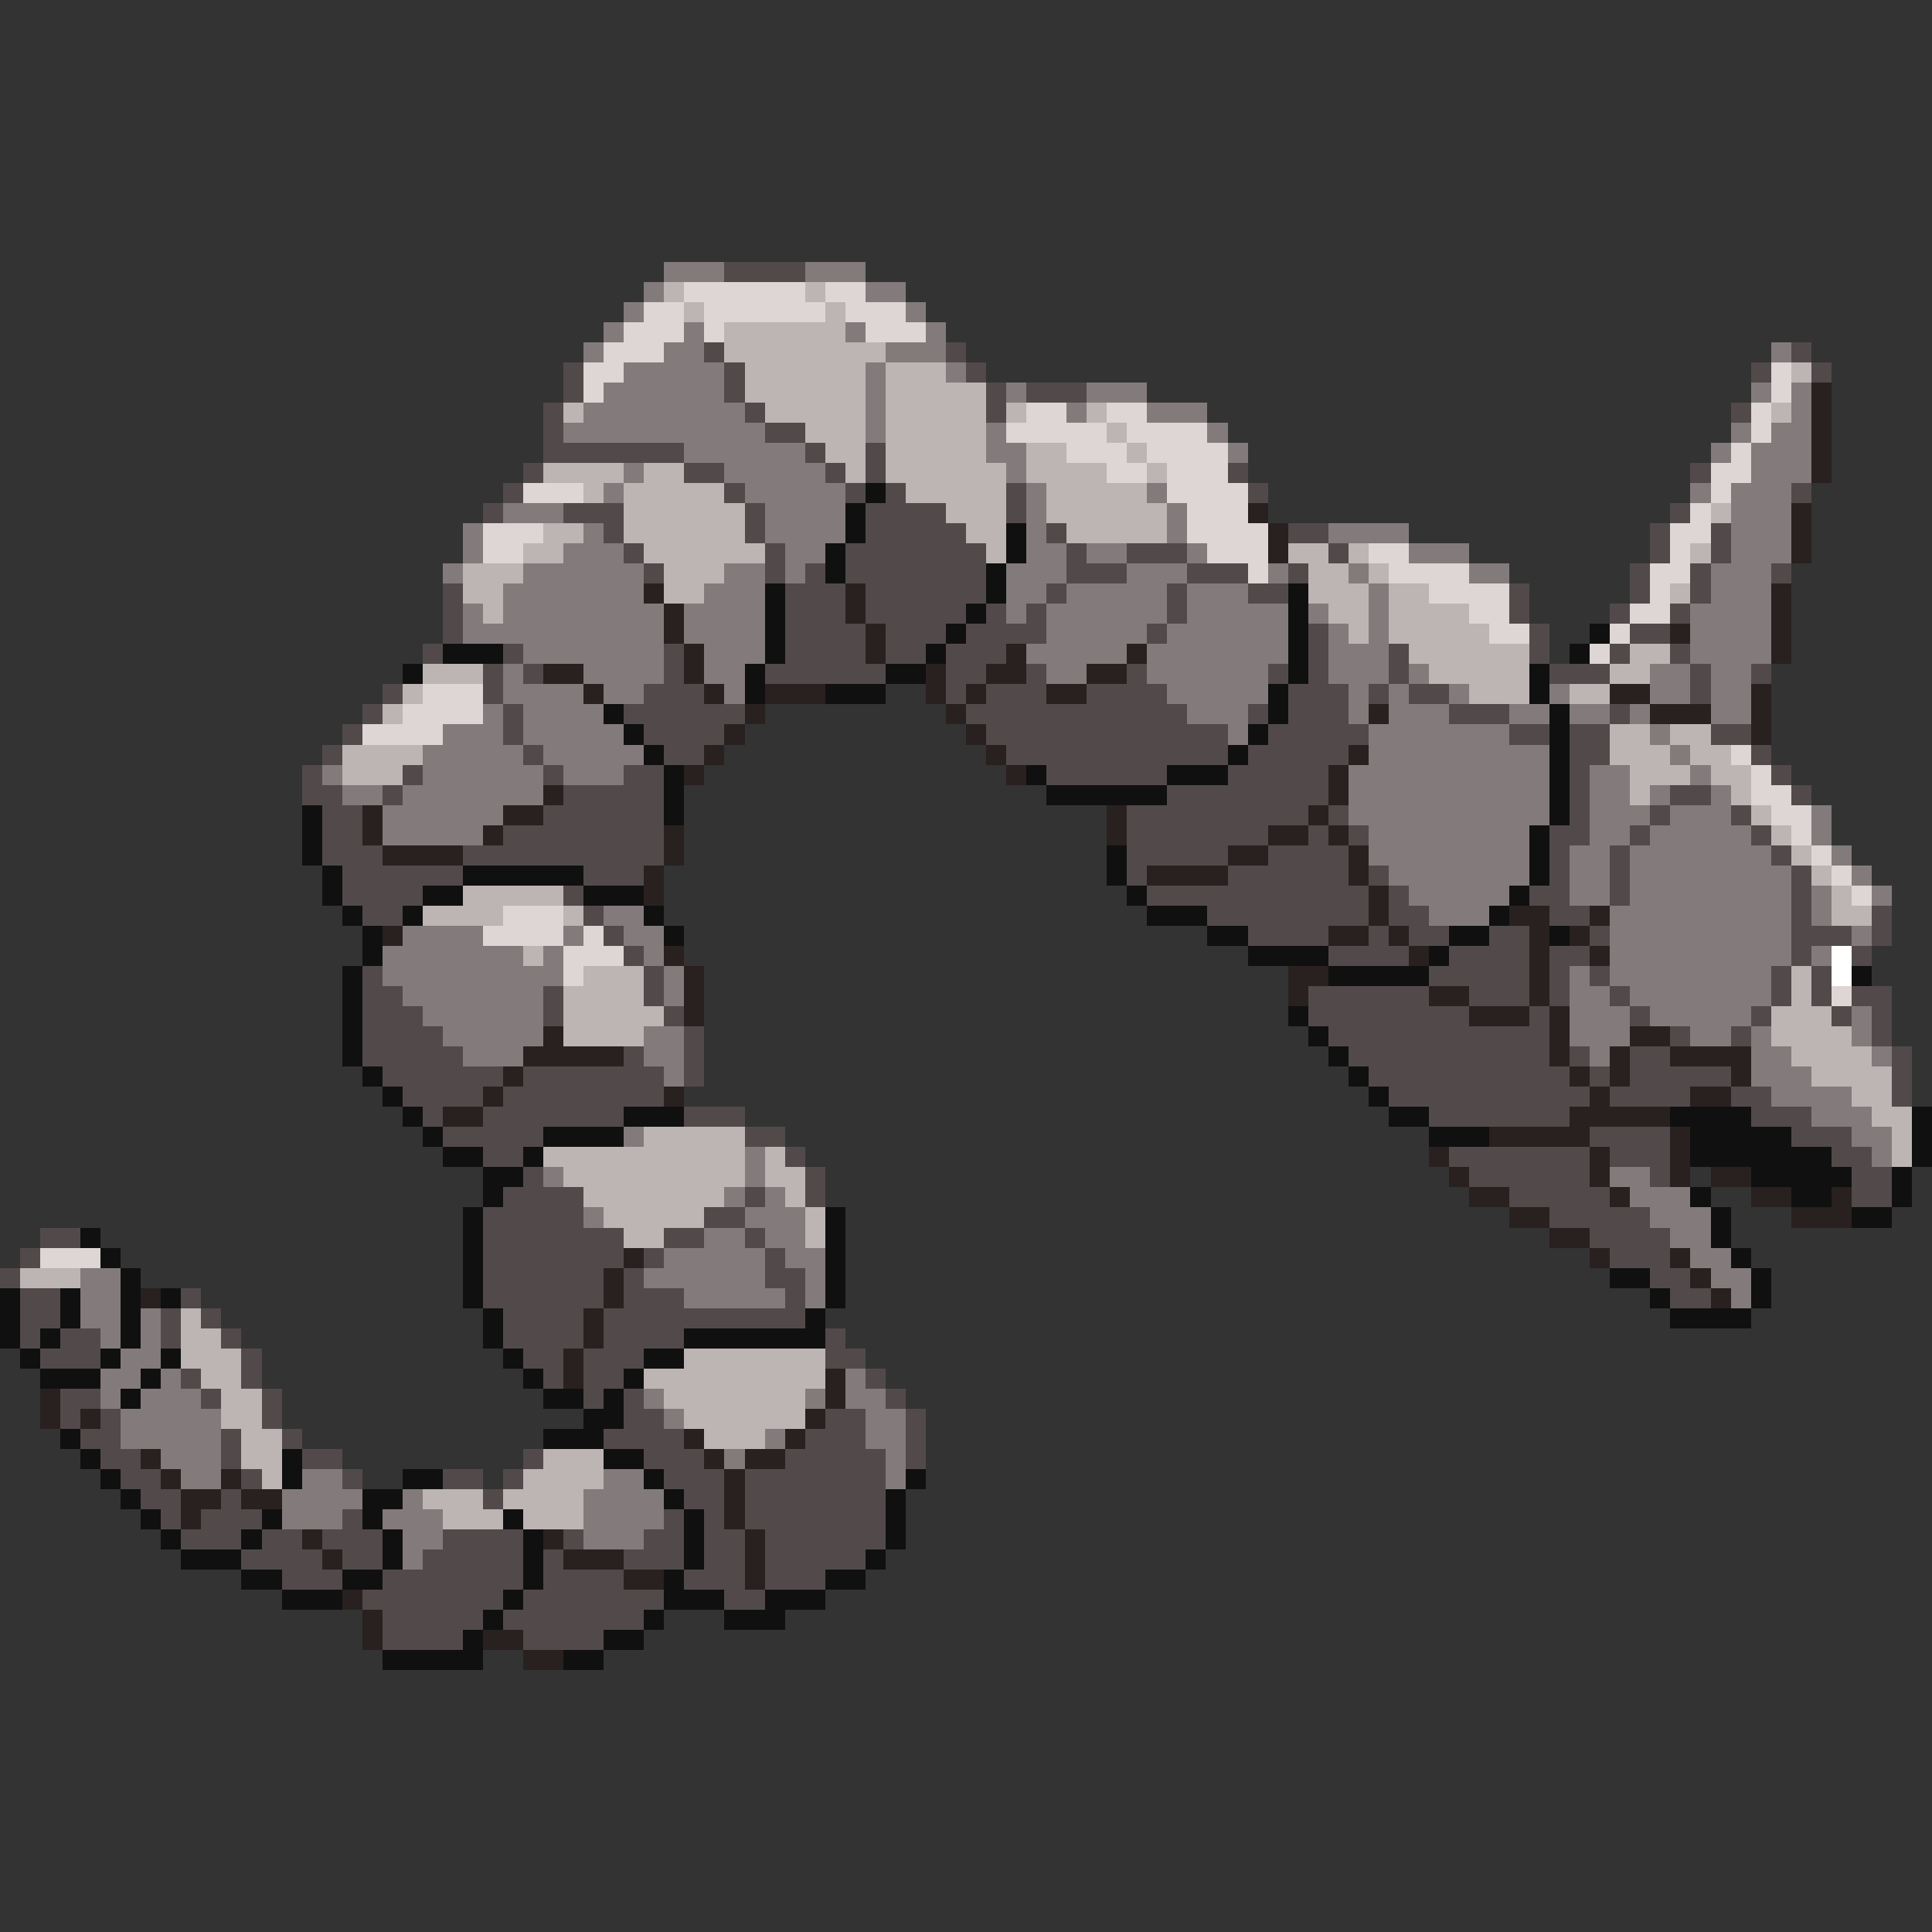 <svg xmlns="http://www.w3.org/2000/svg" viewBox="0 -0.5 96 96" shape-rendering="crispEdges">
<rect x="0" y="-0.5" width="96" height="96" fill="#333333" stroke="none"/>
<path stroke="#837b7b" d="M33 13h3M40 13h3M32 14h1M43 14h2M31 15h1M45 15h1M30 16h1M34 16h1M42 16h1M46 16h1M29 17h1M33 17h2M44 17h3M88 17h1M31 18h5M43 18h1M47 18h1M30 19h6M43 19h1M50 19h1M54 19h3M87 19h1M89 19h1M29 20h8M43 20h1M53 20h1M57 20h3M89 20h1M28 21h10M43 21h1M49 21h1M60 21h1M86 21h1M88 21h2M34 22h6M49 22h2M61 22h1M85 22h1M87 22h3M31 23h1M36 23h5M50 23h1M87 23h3M30 24h1M37 24h5M51 24h1M57 24h1M84 24h1M86 24h3M25 25h3M38 25h4M51 25h1M58 25h1M86 25h3M23 26h1M29 26h1M38 26h4M51 26h1M58 26h1M66 26h4M86 26h3M23 27h1M28 27h3M39 27h2M51 27h2M54 27h2M59 27h1M70 27h3M86 27h3M22 28h1M26 28h6M36 28h2M39 28h1M50 28h3M56 28h3M63 28h1M67 28h1M73 28h2M85 28h3M25 29h7M35 29h3M50 29h2M53 29h5M59 29h3M68 29h1M85 29h3M23 30h1M25 30h8M34 30h4M50 30h1M52 30h6M59 30h5M65 30h1M68 30h1M84 30h4M23 31h10M34 31h4M52 31h5M58 31h6M66 31h1M68 31h1M84 31h4M26 32h7M35 32h3M51 32h5M57 32h7M66 32h3M84 32h4M25 33h1M29 33h4M35 33h2M52 33h2M57 33h6M66 33h3M70 33h1M82 33h2M85 33h2M25 34h4M30 34h2M36 34h1M58 34h5M67 34h1M69 34h1M72 34h1M77 34h1M82 34h2M85 34h2M24 35h1M26 35h4M59 35h3M67 35h1M69 35h3M75 35h2M78 35h2M81 35h1M85 35h2M22 36h3M26 36h5M61 36h1M68 36h7M82 36h1M21 37h5M27 37h5M68 37h9M83 37h1M16 38h1M21 38h6M28 38h3M67 38h10M79 38h2M84 38h1M17 39h2M20 39h7M67 39h10M79 39h2M82 39h1M85 39h1M19 40h6M67 40h10M79 40h3M83 40h3M90 40h1M19 41h5M68 41h8M79 41h2M82 41h5M90 41h1M68 42h8M78 42h2M81 42h7M91 42h1M69 43h7M78 43h2M81 43h8M92 43h1M70 44h5M78 44h2M81 44h8M90 44h1M93 44h1M30 45h2M71 45h3M80 45h9M90 45h1M20 46h4M28 46h1M31 46h2M80 46h9M92 46h1M19 47h7M27 47h1M32 47h1M80 47h9M90 47h1M19 48h9M33 48h1M78 48h1M80 48h8M20 49h7M33 49h1M78 49h2M81 49h7M21 50h6M78 50h3M82 50h5M92 50h1M22 51h5M32 51h2M78 51h3M84 51h2M87 51h1M92 51h1M23 52h3M32 52h2M79 52h1M87 52h2M93 52h1M33 53h1M87 53h3M88 54h4M90 55h3M31 56h1M92 56h2M37 57h1M93 57h1M27 58h1M37 58h1M80 58h2M36 59h1M38 59h1M81 59h3M29 60h1M37 60h3M82 60h3M35 61h2M38 61h2M83 61h2M33 62h5M39 62h2M84 62h2M4 63h2M32 63h6M40 63h1M85 63h2M4 64h2M34 64h5M40 64h1M86 64h1M4 65h2M7 65h1M5 66h1M7 66h1M6 67h2M5 68h2M8 68h1M42 68h1M5 69h1M7 69h3M32 69h1M40 69h1M42 69h2M6 70h5M33 70h1M43 70h2M6 71h5M38 71h1M43 71h2M8 72h3M36 72h1M44 72h1M9 73h2M15 73h2M30 73h2M44 73h1M14 74h4M20 74h1M29 74h4M14 75h3M19 75h3M29 75h4M20 76h2M29 76h3M20 77h1" />
<path stroke="#524a4a" d="M36 13h4M35 17h1M47 17h1M89 17h1M28 18h1M36 18h1M48 18h1M87 18h1M90 18h1M28 19h1M36 19h1M49 19h1M51 19h3M27 20h1M37 20h1M49 20h1M86 20h1M27 21h1M38 21h2M27 22h7M40 22h1M43 22h1M26 23h1M34 23h2M41 23h1M43 23h1M61 23h1M84 23h1M25 24h1M36 24h1M42 24h1M44 24h1M50 24h1M62 24h1M89 24h1M24 25h1M28 25h3M37 25h1M43 25h4M50 25h1M83 25h1M30 26h1M37 26h1M43 26h5M52 26h1M64 26h2M82 26h1M85 26h1M31 27h1M38 27h1M42 27h7M53 27h1M56 27h3M66 27h1M82 27h1M85 27h1M32 28h1M38 28h1M40 28h1M42 28h7M53 28h3M59 28h3M64 28h1M81 28h1M84 28h1M88 28h1M22 29h1M39 29h3M43 29h6M52 29h1M58 29h1M62 29h2M75 29h1M81 29h1M84 29h1M22 30h1M39 30h3M43 30h5M49 30h1M51 30h1M58 30h1M75 30h1M80 30h1M83 30h1M22 31h1M39 31h4M44 31h3M48 31h4M57 31h1M65 31h1M76 31h1M81 31h2M21 32h1M25 32h1M33 32h1M39 32h4M44 32h2M47 32h3M65 32h1M69 32h1M76 32h1M80 32h1M83 32h1M24 33h1M26 33h1M33 33h1M38 33h6M47 33h2M51 33h1M56 33h1M63 33h1M65 33h1M69 33h1M77 33h3M84 33h1M87 33h1M19 34h1M24 34h1M32 34h3M47 34h1M49 34h3M54 34h4M64 34h3M68 34h1M70 34h2M84 34h1M18 35h1M25 35h1M31 35h6M48 35h11M62 35h1M64 35h3M72 35h3M80 35h1M17 36h1M25 36h1M32 36h4M49 36h12M63 36h5M75 36h2M78 36h2M85 36h2M16 37h1M26 37h1M33 37h2M50 37h11M62 37h5M78 37h2M87 37h1M15 38h1M20 38h1M27 38h1M31 38h2M52 38h6M61 38h5M78 38h1M88 38h1M15 39h2M19 39h1M28 39h5M58 39h8M78 39h1M83 39h2M89 39h1M16 40h2M27 40h6M56 40h9M66 40h1M78 40h1M82 40h1M86 40h1M16 41h2M25 41h8M56 41h7M65 41h1M67 41h1M77 41h2M81 41h1M87 41h1M16 42h3M23 42h10M56 42h5M63 42h4M77 42h1M80 42h1M88 42h1M17 43h6M29 43h3M56 43h1M61 43h6M68 43h1M77 43h1M80 43h1M89 43h1M17 44h4M28 44h1M57 44h11M69 44h1M76 44h2M80 44h1M89 44h1M18 45h2M29 45h1M60 45h8M69 45h2M77 45h2M89 45h1M93 45h1M30 46h1M62 46h4M68 46h1M70 46h2M74 46h2M79 46h1M89 46h3M93 46h1M31 47h1M66 47h4M72 47h4M77 47h2M89 47h1M92 47h1M18 48h1M32 48h1M71 48h5M77 48h1M79 48h1M88 48h1M90 48h1M18 49h2M27 49h1M32 49h1M65 49h6M73 49h3M77 49h1M80 49h1M88 49h1M90 49h1M92 49h2M18 50h3M27 50h1M33 50h1M65 50h8M76 50h1M81 50h1M87 50h1M91 50h1M93 50h1M18 51h4M34 51h1M66 51h11M83 51h1M86 51h1M93 51h1M18 52h5M31 52h1M34 52h1M67 52h10M78 52h1M81 52h2M94 52h1M19 53h6M26 53h7M34 53h1M68 53h10M79 53h1M81 53h5M94 53h1M20 54h4M25 54h8M69 54h10M80 54h4M86 54h2M94 54h1M21 55h1M24 55h7M34 55h3M71 55h7M87 55h3M22 56h5M37 56h2M79 56h4M89 56h3M24 57h2M39 57h1M72 57h7M80 57h3M91 57h2M26 58h1M40 58h1M73 58h6M82 58h1M92 58h2M25 59h4M37 59h1M40 59h1M75 59h5M92 59h2M24 60h5M35 60h2M77 60h5M2 61h2M24 61h7M33 61h2M37 61h1M79 61h4M1 62h1M24 62h7M32 62h1M38 62h1M80 62h3M0 63h1M24 63h6M31 63h1M38 63h2M82 63h2M1 64h2M9 64h1M24 64h6M31 64h3M39 64h1M83 64h2M1 65h2M8 65h1M10 65h1M25 65h4M30 65h10M1 66h1M3 66h2M8 66h1M11 66h1M25 66h4M30 66h4M41 66h1M2 67h3M12 67h1M26 67h2M29 67h3M41 67h2M9 68h1M12 68h1M27 68h1M29 68h2M43 68h1M3 69h2M10 69h1M13 69h1M29 69h1M31 69h1M44 69h1M3 70h1M5 70h1M13 70h1M31 70h2M41 70h2M45 70h1M4 71h2M11 71h1M14 71h1M30 71h4M40 71h3M45 71h1M5 72h2M11 72h1M15 72h2M26 72h1M32 72h3M39 72h5M45 72h1M6 73h2M12 73h1M17 73h1M22 73h2M25 73h1M33 73h3M37 73h7M7 74h2M11 74h1M24 74h1M34 74h2M37 74h7M8 75h1M10 75h3M17 75h1M33 75h1M35 75h1M37 75h7M9 76h3M13 76h2M16 76h3M22 76h4M28 76h1M32 76h2M35 76h2M38 76h6M12 77h4M17 77h2M21 77h5M27 77h1M31 77h3M35 77h2M38 77h5M14 78h3M19 78h7M27 78h4M34 78h3M38 78h3M18 79h7M26 79h7M36 79h2M19 80h5M25 80h7M19 81h4M26 81h4" />
<path stroke="#bdb4b4" d="M33 14h1M40 14h1M34 15h1M41 15h1M36 16h6M36 17h8M37 18h6M44 18h3M89 18h1M37 19h6M44 19h5M28 20h1M38 20h5M44 20h5M50 20h1M54 20h1M88 20h1M40 21h3M44 21h5M55 21h1M41 22h2M44 22h5M51 22h2M56 22h1M27 23h4M32 23h2M42 23h1M44 23h6M51 23h4M57 23h1M29 24h1M31 24h5M45 24h5M52 24h5M31 25h6M47 25h3M52 25h6M85 25h1M27 26h2M31 26h6M48 26h2M53 26h5M26 27h2M32 27h6M49 27h1M64 27h2M67 27h1M84 27h1M23 28h3M33 28h3M65 28h2M68 28h1M23 29h2M33 29h2M65 29h3M69 29h2M83 29h1M24 30h1M66 30h2M69 30h4M67 31h1M69 31h5M70 32h6M81 32h2M21 33h3M71 33h5M80 33h2M20 34h1M73 34h3M78 34h2M19 35h1M80 36h2M83 36h2M17 37h4M80 37h3M84 37h2M17 38h3M81 38h3M85 38h2M81 39h1M86 39h1M87 40h1M88 41h1M89 42h1M90 43h1M23 44h5M91 44h1M21 45h4M28 45h1M91 45h2M26 47h1M29 48h3M89 48h1M28 49h4M89 49h1M28 50h5M88 50h3M28 51h4M88 51h4M89 52h4M90 53h4M92 54h2M93 55h2M32 56h5M94 56h1M27 57h10M38 57h1M94 57h1M28 58h9M38 58h2M29 59h7M39 59h1M30 60h5M40 60h1M31 61h2M40 61h1M1 63h3M9 65h1M9 66h2M9 67h3M34 67h7M10 68h2M32 68h9M11 69h2M33 69h7M11 70h2M34 70h6M12 71h2M35 71h3M12 72h2M27 72h3M13 73h1M26 73h4M21 74h3M25 74h4M22 75h3M26 75h3" />
<path stroke="#ded5d5" d="M34 14h6M41 14h2M32 15h2M35 15h6M42 15h3M31 16h3M35 16h1M43 16h3M30 17h3M29 18h2M88 18h1M29 19h1M88 19h1M51 20h2M55 20h2M87 20h1M50 21h5M56 21h4M87 21h1M53 22h3M57 22h4M86 22h1M55 23h2M58 23h3M85 23h2M26 24h3M58 24h4M85 24h1M59 25h3M84 25h1M24 26h3M59 26h4M83 26h2M24 27h2M60 27h3M68 27h2M83 27h1M62 28h1M69 28h4M82 28h2M71 29h4M82 29h1M73 30h2M81 30h2M74 31h2M80 31h1M79 32h1M21 34h3M20 35h4M18 36h4M86 37h1M87 38h1M87 39h2M88 40h2M89 41h1M90 42h1M91 43h1M92 44h1M25 45h3M24 46h4M29 46h1M28 47h3M28 48h1M91 49h1M2 62h3" />
<path stroke="#292020" d="M90 19h1M90 20h1M90 21h1M90 22h1M90 23h1M62 25h1M89 25h1M63 26h1M89 26h1M63 27h1M89 27h1M32 29h1M42 29h1M88 29h1M33 30h1M42 30h1M88 30h1M33 31h1M43 31h1M83 31h1M88 31h1M34 32h1M43 32h1M50 32h1M56 32h1M88 32h1M27 33h2M34 33h1M46 33h1M49 33h2M54 33h2M29 34h1M35 34h1M38 34h3M46 34h1M48 34h1M52 34h2M80 34h2M87 34h1M37 35h1M47 35h1M68 35h1M82 35h3M87 35h1M36 36h1M48 36h1M87 36h1M35 37h1M49 37h1M67 37h1M34 38h1M50 38h1M66 38h1M27 39h1M66 39h1M18 40h1M25 40h2M55 40h1M65 40h1M18 41h1M24 41h1M33 41h1M55 41h1M63 41h2M66 41h1M19 42h4M33 42h1M61 42h2M67 42h1M32 43h1M57 43h4M67 43h1M32 44h1M68 44h1M68 45h1M75 45h2M79 45h1M19 46h1M66 46h2M69 46h1M76 46h1M78 46h1M33 47h1M70 47h1M76 47h1M79 47h1M34 48h1M64 48h2M76 48h1M34 49h1M64 49h1M71 49h2M76 49h1M34 50h1M73 50h3M77 50h1M27 51h1M77 51h1M81 51h2M26 52h5M77 52h1M80 52h1M83 52h4M25 53h1M78 53h1M80 53h1M86 53h1M24 54h1M33 54h1M79 54h1M84 54h2M22 55h2M78 55h5M74 56h5M83 56h1M71 57h1M79 57h1M83 57h1M72 58h1M79 58h1M83 58h1M85 58h2M73 59h2M80 59h1M87 59h2M91 59h1M75 60h2M89 60h3M77 61h2M31 62h1M79 62h1M83 62h1M30 63h1M84 63h1M7 64h1M30 64h1M85 64h1M29 65h1M29 66h1M28 67h1M28 68h1M41 68h1M2 69h1M41 69h1M2 70h1M4 70h1M40 70h1M34 71h1M39 71h1M7 72h1M35 72h1M37 72h2M8 73h1M11 73h1M36 73h1M9 74h2M12 74h2M36 74h1M9 75h1M36 75h1M15 76h1M27 76h1M37 76h1M16 77h1M28 77h3M37 77h1M31 78h2M37 78h1M17 79h1M18 80h1M18 81h1M24 81h2M26 82h2" />
<path stroke="#101010" d="M43 24h1M42 25h1M42 26h1M50 26h1M41 27h1M50 27h1M41 28h1M49 28h1M38 29h1M49 29h1M64 29h1M38 30h1M48 30h1M64 30h1M38 31h1M47 31h1M64 31h1M79 31h1M22 32h3M38 32h1M46 32h1M64 32h1M78 32h1M20 33h1M37 33h1M44 33h2M64 33h1M76 33h1M37 34h1M41 34h3M63 34h1M76 34h1M30 35h1M63 35h1M77 35h1M31 36h1M62 36h1M77 36h1M32 37h1M61 37h1M77 37h1M33 38h1M51 38h1M58 38h3M77 38h1M33 39h1M52 39h6M77 39h1M15 40h1M33 40h1M77 40h1M15 41h1M76 41h1M15 42h1M55 42h1M76 42h1M16 43h1M23 43h6M55 43h1M76 43h1M16 44h1M21 44h2M29 44h3M56 44h1M75 44h1M17 45h1M20 45h1M32 45h1M57 45h3M74 45h1M18 46h1M33 46h1M60 46h2M72 46h2M77 46h1M18 47h1M62 47h4M71 47h1M17 48h1M66 48h5M92 48h1M17 49h1M17 50h1M64 50h1M17 51h1M65 51h1M17 52h1M66 52h1M18 53h1M67 53h1M19 54h1M68 54h1M20 55h1M31 55h3M69 55h2M83 55h4M95 55h1M21 56h1M27 56h4M71 56h3M84 56h5M95 56h1M22 57h2M26 57h1M84 57h7M95 57h1M24 58h2M87 58h5M94 58h1M24 59h1M84 59h1M89 59h2M94 59h1M23 60h1M41 60h1M85 60h1M92 60h2M4 61h1M23 61h1M41 61h1M85 61h1M5 62h1M23 62h1M41 62h1M86 62h1M6 63h1M23 63h1M41 63h1M80 63h2M87 63h1M0 64h1M3 64h1M6 64h1M8 64h1M23 64h1M41 64h1M82 64h1M87 64h1M0 65h1M3 65h1M6 65h1M24 65h1M40 65h1M83 65h4M0 66h1M2 66h1M6 66h1M24 66h1M34 66h7M1 67h1M5 67h1M8 67h1M25 67h1M32 67h2M2 68h3M7 68h1M26 68h1M31 68h1M6 69h1M27 69h2M30 69h1M29 70h2M3 71h1M27 71h3M4 72h1M14 72h1M30 72h2M5 73h1M14 73h1M20 73h2M32 73h1M45 73h1M6 74h1M18 74h2M33 74h1M44 74h1M7 75h1M13 75h1M18 75h1M25 75h1M34 75h1M44 75h1M8 76h1M12 76h1M19 76h1M26 76h1M34 76h1M44 76h1M9 77h3M19 77h1M26 77h1M34 77h1M43 77h1M12 78h2M17 78h2M26 78h1M33 78h1M41 78h2M14 79h3M25 79h1M33 79h3M38 79h3M24 80h1M32 80h1M36 80h3M23 81h1M30 81h2M19 82h5M28 82h2" />
<path stroke="#ffffff" d="M91 47h1M91 48h1" />
</svg>